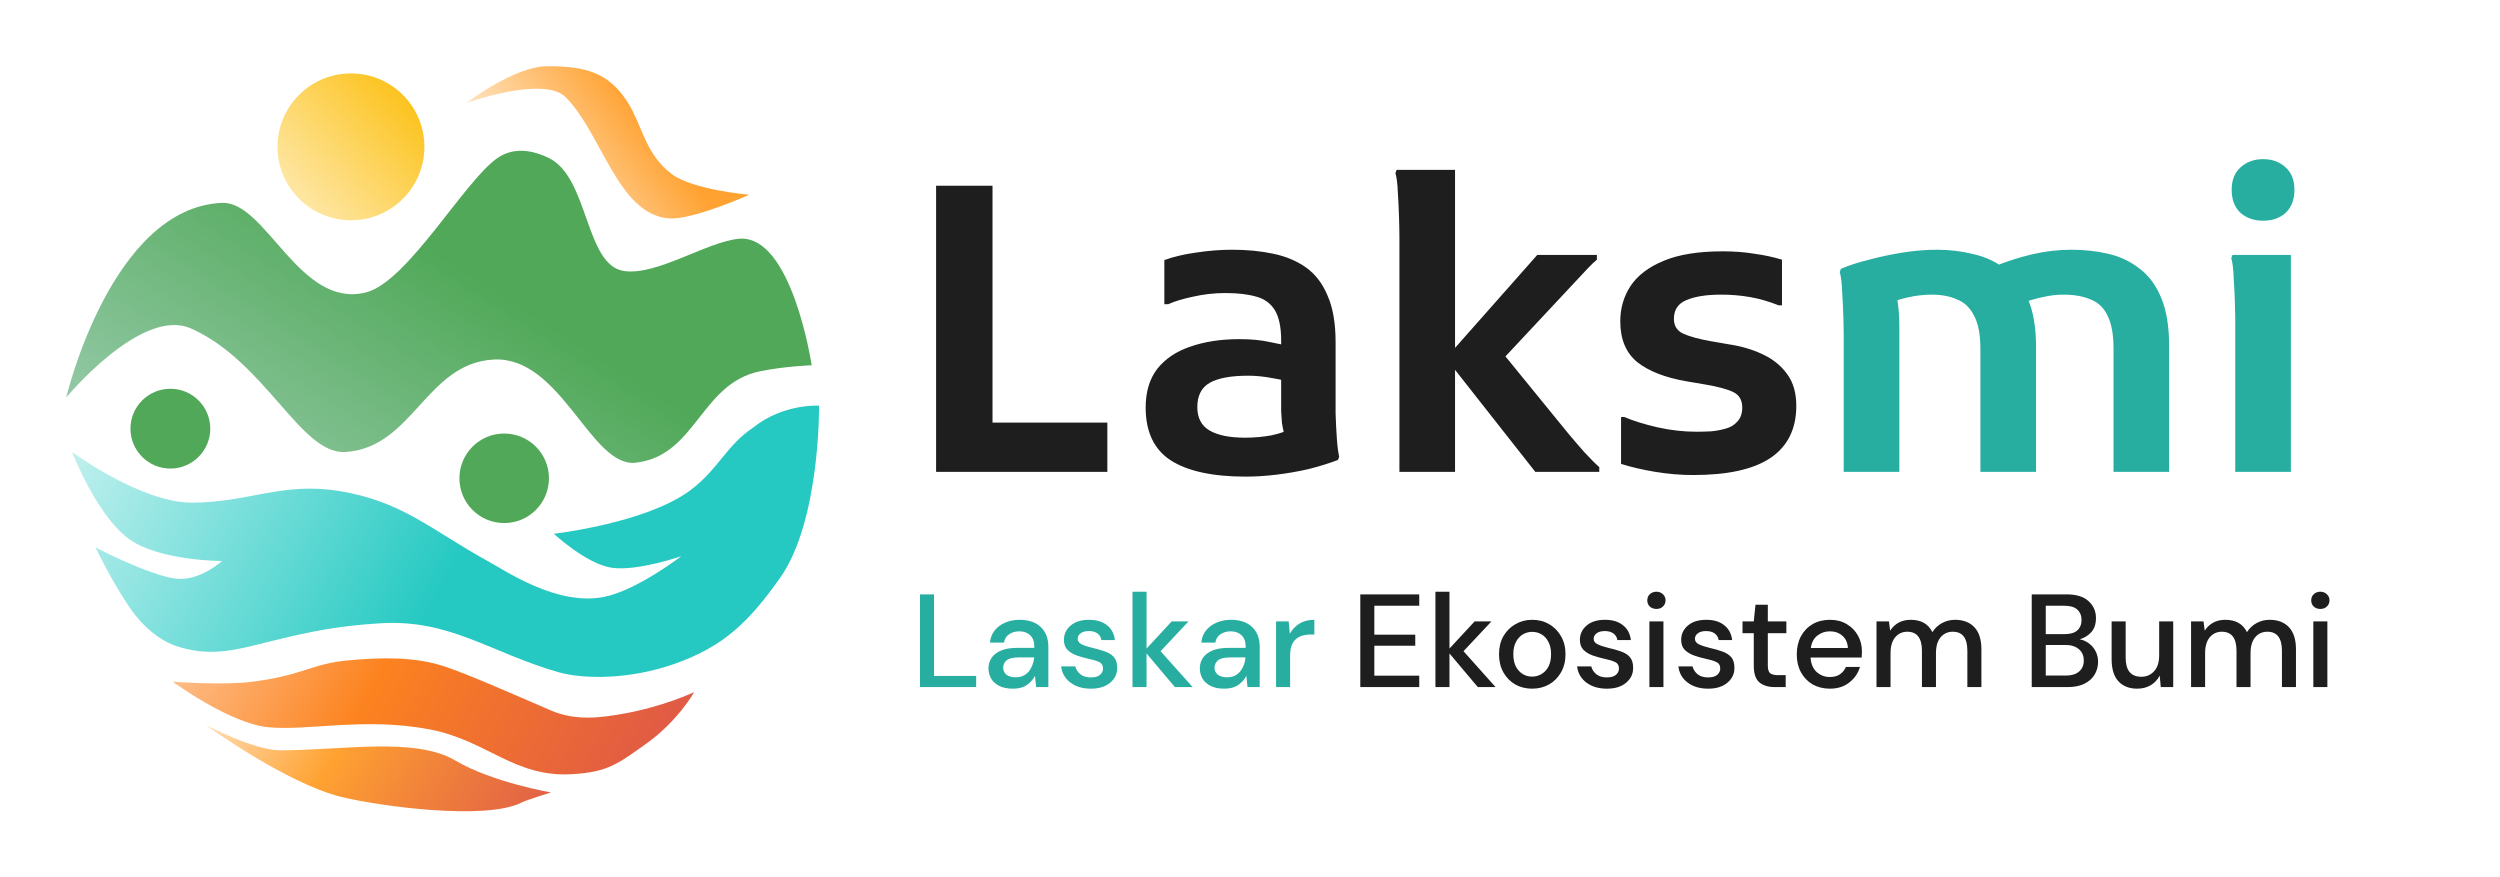 <svg width="302" height="106" viewBox="0 0 302 106" fill="none" xmlns="http://www.w3.org/2000/svg">
<path d="M111.136 83V71.8H112.832V81.656H117.92V83H111.136ZM122.369 83.192C121.697 83.192 121.143 83.08 120.705 82.856C120.268 82.632 119.943 82.339 119.729 81.976C119.516 81.603 119.409 81.197 119.409 80.76C119.409 79.992 119.708 79.384 120.305 78.936C120.903 78.488 121.756 78.264 122.865 78.264H124.945V78.12C124.945 77.501 124.775 77.037 124.433 76.728C124.103 76.419 123.671 76.264 123.137 76.264C122.668 76.264 122.257 76.381 121.905 76.616C121.564 76.84 121.356 77.176 121.281 77.624H119.585C119.639 77.048 119.831 76.557 120.161 76.152C120.503 75.736 120.929 75.421 121.441 75.208C121.964 74.984 122.535 74.872 123.153 74.872C124.263 74.872 125.121 75.165 125.729 75.752C126.337 76.328 126.641 77.117 126.641 78.12V83H125.169L125.025 81.64C124.801 82.077 124.476 82.445 124.049 82.744C123.623 83.043 123.063 83.192 122.369 83.192ZM122.705 81.816C123.164 81.816 123.548 81.709 123.857 81.496C124.177 81.272 124.423 80.979 124.593 80.616C124.775 80.253 124.887 79.853 124.929 79.416H123.041C122.369 79.416 121.889 79.533 121.601 79.768C121.324 80.003 121.185 80.296 121.185 80.648C121.185 81.011 121.319 81.299 121.585 81.512C121.863 81.715 122.236 81.816 122.705 81.816ZM131.787 83.192C130.784 83.192 129.958 82.947 129.307 82.456C128.656 81.965 128.283 81.315 128.187 80.504H129.899C129.984 80.867 130.187 81.181 130.507 81.448C130.827 81.704 131.248 81.832 131.771 81.832C132.283 81.832 132.656 81.725 132.891 81.512C133.126 81.299 133.243 81.053 133.243 80.776C133.243 80.371 133.078 80.099 132.747 79.96C132.427 79.811 131.979 79.677 131.403 79.56C130.955 79.464 130.507 79.336 130.059 79.176C129.622 79.016 129.254 78.792 128.955 78.504C128.667 78.205 128.523 77.805 128.523 77.304C128.523 76.611 128.79 76.035 129.323 75.576C129.856 75.107 130.603 74.872 131.563 74.872C132.448 74.872 133.163 75.085 133.707 75.512C134.262 75.939 134.587 76.541 134.683 77.32H133.051C132.998 76.979 132.838 76.712 132.571 76.52C132.315 76.328 131.968 76.232 131.531 76.232C131.104 76.232 130.774 76.323 130.539 76.504C130.304 76.675 130.187 76.899 130.187 77.176C130.187 77.453 130.347 77.672 130.667 77.832C130.998 77.992 131.43 78.136 131.963 78.264C132.496 78.381 132.987 78.52 133.435 78.68C133.894 78.829 134.262 79.053 134.539 79.352C134.816 79.651 134.955 80.088 134.955 80.664C134.966 81.389 134.683 81.992 134.107 82.472C133.542 82.952 132.768 83.192 131.787 83.192ZM136.806 83V71.48H138.502V78.344L141.542 75.064H143.574L140.198 78.664L144.07 83H141.926L138.502 78.936V83H136.806ZM147.901 83.192C147.229 83.192 146.674 83.08 146.237 82.856C145.799 82.632 145.474 82.339 145.261 81.976C145.047 81.603 144.941 81.197 144.941 80.76C144.941 79.992 145.239 79.384 145.837 78.936C146.434 78.488 147.287 78.264 148.397 78.264H150.477V78.12C150.477 77.501 150.306 77.037 149.965 76.728C149.634 76.419 149.202 76.264 148.669 76.264C148.199 76.264 147.789 76.381 147.437 76.616C147.095 76.84 146.887 77.176 146.813 77.624H145.117C145.17 77.048 145.362 76.557 145.693 76.152C146.034 75.736 146.461 75.421 146.973 75.208C147.495 74.984 148.066 74.872 148.685 74.872C149.794 74.872 150.653 75.165 151.261 75.752C151.869 76.328 152.173 77.117 152.173 78.12V83H150.701L150.557 81.64C150.333 82.077 150.007 82.445 149.581 82.744C149.154 83.043 148.594 83.192 147.901 83.192ZM148.237 81.816C148.695 81.816 149.079 81.709 149.389 81.496C149.709 81.272 149.954 80.979 150.125 80.616C150.306 80.253 150.418 79.853 150.461 79.416H148.573C147.901 79.416 147.421 79.533 147.133 79.768C146.855 80.003 146.717 80.296 146.717 80.648C146.717 81.011 146.85 81.299 147.117 81.512C147.394 81.715 147.767 81.816 148.237 81.816ZM154.15 83V75.064H155.67L155.814 76.568C156.091 76.045 156.475 75.635 156.966 75.336C157.467 75.027 158.07 74.872 158.774 74.872V76.648H158.31C157.841 76.648 157.419 76.728 157.046 76.888C156.683 77.037 156.39 77.299 156.166 77.672C155.953 78.035 155.846 78.541 155.846 79.192V83H154.15Z" fill="#27AEA1"/>
<path d="M164.324 83V71.8H171.444V73.176H166.02V76.664H170.964V78.008H166.02V81.624H171.444V83H164.324ZM173.4 83V71.48H175.096V78.344L178.136 75.064H180.168L176.792 78.664L180.664 83H178.52L175.096 78.936V83H173.4ZM185.081 83.192C184.324 83.192 183.641 83.021 183.033 82.68C182.436 82.328 181.961 81.843 181.609 81.224C181.257 80.595 181.081 79.864 181.081 79.032C181.081 78.2 181.257 77.475 181.609 76.856C181.972 76.227 182.457 75.741 183.065 75.4C183.673 75.048 184.35 74.872 185.097 74.872C185.854 74.872 186.532 75.048 187.129 75.4C187.737 75.741 188.217 76.227 188.569 76.856C188.932 77.475 189.113 78.2 189.113 79.032C189.113 79.864 188.932 80.595 188.569 81.224C188.217 81.843 187.737 82.328 187.129 82.68C186.521 83.021 185.838 83.192 185.081 83.192ZM185.081 81.736C185.486 81.736 185.86 81.635 186.201 81.432C186.553 81.229 186.836 80.931 187.049 80.536C187.262 80.131 187.369 79.629 187.369 79.032C187.369 78.435 187.262 77.939 187.049 77.544C186.846 77.139 186.569 76.835 186.217 76.632C185.876 76.429 185.502 76.328 185.097 76.328C184.692 76.328 184.313 76.429 183.961 76.632C183.62 76.835 183.342 77.139 183.129 77.544C182.916 77.939 182.809 78.435 182.809 79.032C182.809 79.629 182.916 80.131 183.129 80.536C183.342 80.931 183.62 81.229 183.961 81.432C184.302 81.635 184.676 81.736 185.081 81.736ZM194.115 83.192C193.112 83.192 192.286 82.947 191.635 82.456C190.984 81.965 190.611 81.315 190.515 80.504H192.227C192.312 80.867 192.515 81.181 192.835 81.448C193.155 81.704 193.576 81.832 194.099 81.832C194.611 81.832 194.984 81.725 195.219 81.512C195.454 81.299 195.571 81.053 195.571 80.776C195.571 80.371 195.406 80.099 195.075 79.96C194.755 79.811 194.307 79.677 193.731 79.56C193.283 79.464 192.835 79.336 192.387 79.176C191.95 79.016 191.582 78.792 191.283 78.504C190.995 78.205 190.851 77.805 190.851 77.304C190.851 76.611 191.118 76.035 191.651 75.576C192.184 75.107 192.931 74.872 193.891 74.872C194.776 74.872 195.491 75.085 196.035 75.512C196.59 75.939 196.915 76.541 197.011 77.32H195.379C195.326 76.979 195.166 76.712 194.899 76.52C194.643 76.328 194.296 76.232 193.859 76.232C193.432 76.232 193.102 76.323 192.867 76.504C192.632 76.675 192.515 76.899 192.515 77.176C192.515 77.453 192.675 77.672 192.995 77.832C193.326 77.992 193.758 78.136 194.291 78.264C194.824 78.381 195.315 78.52 195.763 78.68C196.222 78.829 196.59 79.053 196.867 79.352C197.144 79.651 197.283 80.088 197.283 80.664C197.294 81.389 197.011 81.992 196.435 82.472C195.87 82.952 195.096 83.192 194.115 83.192ZM200.095 73.56C199.775 73.56 199.508 73.464 199.295 73.272C199.092 73.069 198.991 72.819 198.991 72.52C198.991 72.221 199.092 71.976 199.295 71.784C199.508 71.581 199.775 71.48 200.095 71.48C200.415 71.48 200.676 71.581 200.879 71.784C201.092 71.976 201.199 72.221 201.199 72.52C201.199 72.819 201.092 73.069 200.879 73.272C200.676 73.464 200.415 73.56 200.095 73.56ZM199.247 83V75.064H200.943V83H199.247ZM206.349 83.192C205.347 83.192 204.52 82.947 203.869 82.456C203.219 81.965 202.845 81.315 202.749 80.504H204.461C204.547 80.867 204.749 81.181 205.069 81.448C205.389 81.704 205.811 81.832 206.333 81.832C206.845 81.832 207.219 81.725 207.453 81.512C207.688 81.299 207.805 81.053 207.805 80.776C207.805 80.371 207.64 80.099 207.309 79.96C206.989 79.811 206.541 79.677 205.965 79.56C205.517 79.464 205.069 79.336 204.621 79.176C204.184 79.016 203.816 78.792 203.517 78.504C203.229 78.205 203.085 77.805 203.085 77.304C203.085 76.611 203.352 76.035 203.885 75.576C204.419 75.107 205.165 74.872 206.125 74.872C207.011 74.872 207.725 75.085 208.269 75.512C208.824 75.939 209.149 76.541 209.245 77.32H207.613C207.56 76.979 207.4 76.712 207.133 76.52C206.877 76.328 206.531 76.232 206.093 76.232C205.667 76.232 205.336 76.323 205.101 76.504C204.867 76.675 204.749 76.899 204.749 77.176C204.749 77.453 204.909 77.672 205.229 77.832C205.56 77.992 205.992 78.136 206.525 78.264C207.059 78.381 207.549 78.52 207.997 78.68C208.456 78.829 208.824 79.053 209.101 79.352C209.379 79.651 209.517 80.088 209.517 80.664C209.528 81.389 209.245 81.992 208.669 82.472C208.104 82.952 207.331 83.192 206.349 83.192ZM214.4 83C213.621 83 213.003 82.813 212.544 82.44C212.085 82.056 211.856 81.379 211.856 80.408V76.488H210.496V75.064H211.856L212.064 73.048H213.552V75.064H215.792V76.488H213.552V80.408C213.552 80.845 213.643 81.149 213.824 81.32C214.016 81.48 214.341 81.56 214.8 81.56H215.712V83H214.4ZM221.05 83.192C220.271 83.192 219.578 83.021 218.97 82.68C218.372 82.328 217.903 81.843 217.562 81.224C217.22 80.605 217.05 79.885 217.05 79.064C217.05 78.232 217.215 77.501 217.546 76.872C217.887 76.243 218.356 75.752 218.954 75.4C219.562 75.048 220.266 74.872 221.066 74.872C221.844 74.872 222.522 75.048 223.098 75.4C223.674 75.741 224.122 76.2 224.442 76.776C224.762 77.352 224.922 77.987 224.922 78.68C224.922 78.787 224.916 78.904 224.906 79.032C224.906 79.149 224.9 79.283 224.89 79.432H218.714C218.767 80.2 219.018 80.787 219.466 81.192C219.924 81.587 220.452 81.784 221.05 81.784C221.53 81.784 221.93 81.677 222.25 81.464C222.58 81.24 222.826 80.941 222.986 80.568H224.682C224.468 81.315 224.042 81.939 223.402 82.44C222.772 82.941 221.988 83.192 221.05 83.192ZM221.05 76.264C220.484 76.264 219.983 76.435 219.546 76.776C219.108 77.107 218.842 77.608 218.746 78.28H223.226C223.194 77.661 222.975 77.171 222.57 76.808C222.164 76.445 221.658 76.264 221.05 76.264ZM226.681 83V75.064H228.185L228.329 76.184C228.585 75.779 228.921 75.459 229.337 75.224C229.764 74.989 230.255 74.872 230.809 74.872C232.068 74.872 232.943 75.368 233.433 76.36C233.721 75.901 234.105 75.539 234.585 75.272C235.076 75.005 235.604 74.872 236.169 74.872C237.161 74.872 237.94 75.171 238.505 75.768C239.071 76.365 239.353 77.256 239.353 78.44V83H237.657V78.616C237.657 77.08 237.071 76.312 235.897 76.312C235.3 76.312 234.809 76.536 234.425 76.984C234.052 77.432 233.865 78.072 233.865 78.904V83H232.169V78.616C232.169 77.08 231.577 76.312 230.393 76.312C229.807 76.312 229.321 76.536 228.937 76.984C228.564 77.432 228.377 78.072 228.377 78.904V83H226.681ZM245.433 83V71.8H249.657C250.82 71.8 251.7 72.072 252.297 72.616C252.894 73.16 253.193 73.843 253.193 74.664C253.193 75.379 253.001 75.949 252.617 76.376C252.233 76.792 251.769 77.075 251.225 77.224C251.652 77.309 252.03 77.48 252.361 77.736C252.702 77.992 252.969 78.312 253.161 78.696C253.353 79.08 253.449 79.496 253.449 79.944C253.449 80.52 253.305 81.043 253.017 81.512C252.74 81.971 252.329 82.333 251.785 82.6C251.241 82.867 250.574 83 249.785 83H245.433ZM247.129 76.6H249.449C250.1 76.6 250.596 76.451 250.937 76.152C251.278 75.843 251.449 75.421 251.449 74.888C251.449 74.365 251.278 73.949 250.937 73.64C250.606 73.331 250.1 73.176 249.417 73.176H247.129V76.6ZM247.129 81.608H249.561C250.244 81.608 250.772 81.448 251.145 81.128C251.529 80.808 251.721 80.36 251.721 79.784C251.721 79.208 251.524 78.755 251.129 78.424C250.734 78.083 250.201 77.912 249.529 77.912H247.129V81.608ZM258.172 83.192C257.212 83.192 256.455 82.893 255.9 82.296C255.356 81.699 255.084 80.808 255.084 79.624V75.064H256.78V79.448C256.78 80.984 257.409 81.752 258.668 81.752C259.297 81.752 259.815 81.528 260.22 81.08C260.625 80.632 260.828 79.992 260.828 79.16V75.064H262.524V83H261.02L260.892 81.608C260.647 82.099 260.284 82.488 259.804 82.776C259.335 83.053 258.791 83.192 258.172 83.192ZM264.681 83V75.064H266.185L266.329 76.184C266.585 75.779 266.921 75.459 267.337 75.224C267.764 74.989 268.255 74.872 268.809 74.872C270.068 74.872 270.943 75.368 271.433 76.36C271.721 75.901 272.105 75.539 272.585 75.272C273.076 75.005 273.604 74.872 274.169 74.872C275.161 74.872 275.94 75.171 276.505 75.768C277.071 76.365 277.353 77.256 277.353 78.44V83H275.657V78.616C275.657 77.08 275.071 76.312 273.897 76.312C273.3 76.312 272.809 76.536 272.425 76.984C272.052 77.432 271.865 78.072 271.865 78.904V83H270.169V78.616C270.169 77.08 269.577 76.312 268.393 76.312C267.807 76.312 267.321 76.536 266.937 76.984C266.564 77.432 266.377 78.072 266.377 78.904V83H264.681ZM280.298 73.56C279.978 73.56 279.711 73.464 279.498 73.272C279.295 73.069 279.194 72.819 279.194 72.52C279.194 72.221 279.295 71.976 279.498 71.784C279.711 71.581 279.978 71.48 280.298 71.48C280.618 71.48 280.879 71.581 281.082 71.784C281.295 71.976 281.402 72.221 281.402 72.52C281.402 72.819 281.295 73.069 281.082 73.272C280.879 73.464 280.618 73.56 280.298 73.56ZM279.45 83V75.064H281.146V83H279.45Z" fill="#1E1E1E"/>
<g filter="url(#filter0_d_57_93)">
<path d="M64.331 9.743C61.669 7.082 52.353 10.436 52.353 10.436C52.353 10.436 58.12 6 62.113 6C66.562 6 69.525 6.657 71.872 10.436C73.647 13.292 73.954 16.65 77.196 19.059C79.72 20.936 86.511 21.526 86.511 21.526C86.511 21.526 79.566 24.634 76.752 24.383C70.613 23.835 68.689 14.102 64.331 9.743Z" fill="url(#paint0_linear_57_93)"/>
<path d="M62.903 62.479C62.903 62.479 74.09 61.202 79.413 57.209C82.758 54.701 83.741 51.826 86.955 49.668C90.656 46.708 94.94 47.007 94.94 47.007C94.94 47.007 95.114 60.97 90.18 67.887C86.444 73.124 83.441 76.124 77.364 78.234C72.026 80.087 66.549 80.083 63.443 79.195C55.25 76.855 50.361 72.745 41.858 73.296C36.633 73.634 33.536 74.269 28.454 75.529C24.406 76.534 21.3 77.421 17.168 76C16.228 75.677 13.759 74.534 11.541 71.21C9.323 67.887 7.527 64.125 7.527 64.125C7.527 64.125 13.91 67.459 17.168 67.887C20.124 68.276 22.811 65.771 22.811 65.771C22.811 65.771 15.164 65.765 11.524 63.067C7.606 60.162 4.705 52.603 4.705 52.603C4.705 52.603 12.999 58.717 19.166 58.717C25.985 58.717 30.044 56.205 36.92 57.306C44.586 58.534 48.105 62.029 54.908 65.771C57.26 67.064 63.277 71.188 68.899 70.121C72.861 69.37 78.305 65.183 78.305 65.183C78.305 65.183 73.072 67.009 69.957 66.594C66.904 66.188 62.903 62.479 62.903 62.479Z" fill="url(#paint1_linear_57_93)"/>
<path d="M28.399 85.85C23.71 85.381 16.865 80.35 16.865 80.35C16.865 80.35 22.93 80.816 26.51 80.35C32.835 79.527 33.531 78.18 38.15 77.763C41.945 77.421 46.077 77.298 49.692 78.503C52.514 79.444 57.455 81.62 62.557 83.826C65.635 85.157 68.767 84.642 70.986 84.27C76.022 83.425 79.858 81.608 79.858 81.608C79.858 81.608 77.905 85.095 74.091 87.819C70.64 90.283 69.423 91.254 65.191 91.519C58.101 91.964 54.886 87.445 47.908 86.111C40.061 84.612 33.102 86.32 28.399 85.85Z" fill="url(#paint2_linear_57_93)"/>
<path d="M37.271 94.278C30.588 92.656 20.857 85.584 20.857 85.584C20.857 85.584 26.694 88.638 29.826 88.638C37.397 88.638 46.143 86.994 51.025 89.882C55.459 92.504 62.557 93.728 62.557 93.728C62.557 93.728 59.662 94.615 58.946 94.972C54.636 97.121 41.93 95.409 37.271 94.278Z" fill="url(#paint3_linear_57_93)"/>
<circle cx="38.396" cy="15.74" r="8.872" fill="url(#paint4_linear_57_93)"/>
<circle cx="16.58" cy="49.782" r="4.82" fill="#50A858"/>
<circle cx="56.906" cy="55.778" r="5.408" fill="#50A858"/>
<path d="M85.18 26.85C91.647 26.127 94.053 42.127 94.053 42.127C94.053 42.127 90.843 42.233 87.828 42.845C80.61 44.311 80.101 53.088 72.779 53.897C67.371 54.493 63.768 40.974 55.614 41.434C47.459 41.893 45.892 52.063 37.743 52.603C32.335 52.962 28.102 41.669 19.049 37.672C13.083 35.037 4 46.019 4 46.019C4 46.019 9.408 23.093 22.811 22.505C28.13 22.272 32.191 35.373 40.212 33.322C45.267 32.028 52.075 19.872 56.084 17.097C57.612 16.038 59.665 15.804 62.315 17.097C67.136 19.448 66.665 30.029 71.368 30.735C75.311 31.326 81.218 27.293 85.18 26.85Z" fill="url(#paint5_linear_57_93)"/>
</g>
<path d="M113.08 57V22.44H119.896V51.048H133.768V57H113.08ZM150.492 57.576C146.492 57.576 143.468 56.92 141.42 55.608C139.404 54.296 138.396 52.168 138.396 49.224C138.396 47.336 138.86 45.784 139.788 44.568C140.748 43.352 142.076 42.456 143.772 41.88C145.5 41.272 147.484 40.968 149.724 40.968C151.1 40.968 152.3 41.08 153.324 41.304C154.348 41.496 155.276 41.704 156.108 41.928V46.248C155.468 46.024 154.652 45.832 153.66 45.672C152.668 45.48 151.708 45.384 150.78 45.384C148.7 45.384 147.148 45.672 146.124 46.248C145.132 46.824 144.636 47.8 144.636 49.176C144.636 50.488 145.132 51.432 146.124 52.008C147.116 52.584 148.54 52.872 150.396 52.872C151.516 52.872 152.588 52.776 153.612 52.584C154.668 52.36 155.596 52.024 156.396 51.576L155.436 53.448C155.308 53.064 155.196 52.68 155.1 52.296C155.004 51.912 154.924 51.512 154.86 51.096C154.828 50.68 154.796 50.216 154.764 49.704C154.764 49.16 154.764 48.504 154.764 47.736V41.16C154.764 39.528 154.508 38.296 153.996 37.464C153.484 36.632 152.732 36.088 151.74 35.832C150.748 35.544 149.516 35.4 148.044 35.4C146.7 35.4 145.404 35.544 144.156 35.832C142.908 36.088 141.9 36.392 141.132 36.744H140.652V31.416C141.804 31 143.1 30.696 144.54 30.504C145.98 30.28 147.42 30.168 148.859 30.168C150.652 30.168 152.3 30.328 153.804 30.648C155.34 30.968 156.668 31.528 157.788 32.328C158.908 33.128 159.772 34.264 160.38 35.736C161.02 37.176 161.34 39.048 161.34 41.352V47.4C161.34 48.072 161.34 48.92 161.34 49.944C161.372 50.936 161.42 51.912 161.484 52.872C161.548 53.832 161.644 54.6 161.772 55.176L161.628 55.56C160.54 55.976 159.356 56.344 158.076 56.664C156.828 56.952 155.548 57.176 154.236 57.336C152.924 57.496 151.676 57.576 150.492 57.576ZM175.769 57H169.049V28.632C169.049 27.992 169.033 27.176 169.001 26.184C168.969 25.16 168.921 24.168 168.857 23.208C168.825 22.248 168.729 21.48 168.569 20.904L168.713 20.52H175.769V57ZM174.665 43.272L185.705 30.792H192.905V31.368C192.585 31.624 192.201 31.992 191.753 32.472C191.337 32.92 190.889 33.4 190.409 33.912C189.929 34.424 189.465 34.92 189.017 35.4L179.993 45.048L180.041 40.824L189.353 52.248C189.961 52.984 190.633 53.768 191.369 54.6C192.137 55.432 192.745 56.04 193.193 56.424V57H185.465L174.665 43.272ZM195.824 50.376H196.208C197.36 50.856 198.704 51.272 200.24 51.624C201.808 51.976 203.376 52.152 204.944 52.152C205.488 52.152 206.08 52.136 206.72 52.104C207.36 52.04 207.952 51.928 208.496 51.768C209.072 51.608 209.536 51.32 209.888 50.904C210.272 50.488 210.464 49.928 210.464 49.224C210.464 48.328 210.096 47.704 209.36 47.352C208.624 47 207.488 46.696 205.952 46.44L203.696 46.056C201.136 45.608 199.168 44.84 197.792 43.752C196.416 42.632 195.728 40.984 195.728 38.808C195.728 37.24 196.144 35.816 196.976 34.536C197.84 33.256 199.168 32.248 200.96 31.512C202.784 30.744 205.168 30.36 208.112 30.36C209.488 30.36 210.752 30.456 211.904 30.648C213.088 30.808 214.208 31.048 215.264 31.368V36.888H214.88C213.664 36.408 212.496 36.072 211.376 35.88C210.256 35.688 209.104 35.592 207.92 35.592C206.128 35.592 204.72 35.816 203.696 36.264C202.704 36.68 202.208 37.432 202.208 38.52C202.208 39.352 202.576 39.944 203.312 40.296C204.08 40.648 205.184 40.952 206.624 41.208L208.832 41.592C210.336 41.816 211.696 42.216 212.912 42.792C214.16 43.368 215.152 44.168 215.888 45.192C216.624 46.184 216.992 47.464 216.992 49.032C216.992 51.816 215.952 53.912 213.872 55.32C211.824 56.696 208.72 57.384 204.56 57.384C203.024 57.384 201.488 57.256 199.952 57C198.416 56.744 197.04 56.424 195.824 56.04V50.376Z" fill="#1E1E1E"/>
<path d="M222.721 57V40.632C222.721 39.992 222.705 39.176 222.673 38.184C222.641 37.16 222.593 36.168 222.529 35.208C222.497 34.216 222.401 33.432 222.241 32.856L222.385 32.472C223.345 32.056 224.481 31.688 225.793 31.368C227.105 31.016 228.465 30.728 229.873 30.504C231.313 30.28 232.689 30.168 234.001 30.168C235.505 30.168 236.961 30.344 238.369 30.696C239.809 31.016 241.089 31.608 242.209 32.472C243.361 33.336 244.273 34.536 244.945 36.072C245.617 37.576 245.953 39.512 245.953 41.88V57H239.233V42.168C239.233 40.408 238.977 39.064 238.465 38.136C237.985 37.176 237.297 36.52 236.401 36.168C235.537 35.784 234.529 35.592 233.377 35.592C232.417 35.592 231.441 35.704 230.449 35.928C229.489 36.152 228.641 36.408 227.905 36.696L228.913 35.016C229.073 35.496 229.201 36.12 229.297 36.888C229.393 37.656 229.441 38.536 229.441 39.528V57H222.721ZM255.313 57V42.168C255.313 40.408 255.073 39.064 254.593 38.136C254.145 37.176 253.457 36.52 252.529 36.168C251.633 35.784 250.545 35.592 249.265 35.592C248.465 35.592 247.649 35.688 246.817 35.88C246.017 36.04 245.233 36.264 244.465 36.552L240.817 32.232C242.257 31.624 243.777 31.128 245.377 30.744C247.009 30.36 248.625 30.168 250.225 30.168C251.761 30.168 253.233 30.328 254.641 30.648C256.049 30.968 257.313 31.56 258.433 32.424C259.553 33.256 260.433 34.44 261.073 35.976C261.713 37.48 262.033 39.448 262.033 41.88V57H255.313ZM273.378 26.664C272.29 26.664 271.378 26.344 270.642 25.704C269.938 25.032 269.586 24.104 269.586 22.92C269.586 21.768 269.938 20.872 270.642 20.232C271.378 19.56 272.29 19.224 273.378 19.224C274.498 19.224 275.41 19.56 276.114 20.232C276.818 20.872 277.17 21.768 277.17 22.92C277.17 24.104 276.818 25.032 276.114 25.704C275.41 26.344 274.498 26.664 273.378 26.664ZM270.018 57V38.904C270.018 38.264 270.002 37.448 269.97 36.456C269.938 35.464 269.89 34.488 269.826 33.528C269.794 32.536 269.698 31.752 269.538 31.176L269.682 30.792H276.738V57H270.018Z" fill="#27AEA1"/>
<defs>
<filter id="filter0_d_57_93" x="0" y="0" width="106.939" height="106" filterUnits="userSpaceOnUse" color-interpolation-filters="sRGB">
<feFlood flood-opacity="0" result="BackgroundImageFix"/>
<feColorMatrix in="SourceAlpha" type="matrix" values="0 0 0 0 0 0 0 0 0 0 0 0 0 0 0 0 0 0 127 0" result="hardAlpha"/>
<feOffset dx="4" dy="2"/>
<feGaussianBlur stdDeviation="4"/>
<feComposite in2="hardAlpha" operator="out"/>
<feColorMatrix type="matrix" values="0 0 0 0 0.188 0 0 0 0 0.188 0 0 0 0 0.188 0 0 0 0.15 0"/>
<feBlend mode="normal" in2="BackgroundImageFix" result="effect1_dropShadow_57_93"/>
<feBlend mode="normal" in="SourceGraphic" in2="effect1_dropShadow_57_93" result="shape"/>
</filter>
<linearGradient id="paint0_linear_57_93" x1="69.433" y1="6" x2="50.579" y2="19.946" gradientUnits="userSpaceOnUse">
<stop stop-color="#FFA231"/>
<stop offset="1" stop-color="#FFA231" stop-opacity="0"/>
</linearGradient>
<linearGradient id="paint1_linear_57_93" x1="48.361" y1="70.961" x2="-10.639" y2="39.465" gradientUnits="userSpaceOnUse">
<stop stop-color="#25C9C2"/>
<stop offset="1" stop-color="#27CDC7" stop-opacity="0"/>
</linearGradient>
<linearGradient id="paint2_linear_57_93" x1="78.527" y1="94.029" x2="2.67" y2="53.661" gradientUnits="userSpaceOnUse">
<stop stop-color="#D83F31" stop-opacity="0.88"/>
<stop offset="0.458" stop-color="#FC831F"/>
<stop offset="1" stop-color="#FC831F" stop-opacity="0"/>
</linearGradient>
<linearGradient id="paint3_linear_57_93" x1="65.218" y1="99.352" x2="19.083" y2="71.405" gradientUnits="userSpaceOnUse">
<stop stop-color="#D83F31" stop-opacity="0.88"/>
<stop offset="0.553" stop-color="#FFA231"/>
<stop offset="1" stop-color="#FFA231" stop-opacity="0"/>
</linearGradient>
<linearGradient id="paint4_linear_57_93" x1="43.037" y1="6.638" x2="20.413" y2="27.488" gradientUnits="userSpaceOnUse">
<stop stop-color="#FCC21A"/>
<stop offset="1" stop-color="#FCC21A" stop-opacity="0"/>
</linearGradient>
<linearGradient id="paint5_linear_57_93" x1="59.451" y1="35.029" x2="21.744" y2="93.585" gradientUnits="userSpaceOnUse">
<stop stop-color="#50A858"/>
<stop offset="1" stop-color="#C6E2E1"/>
</linearGradient>
</defs>
</svg>
